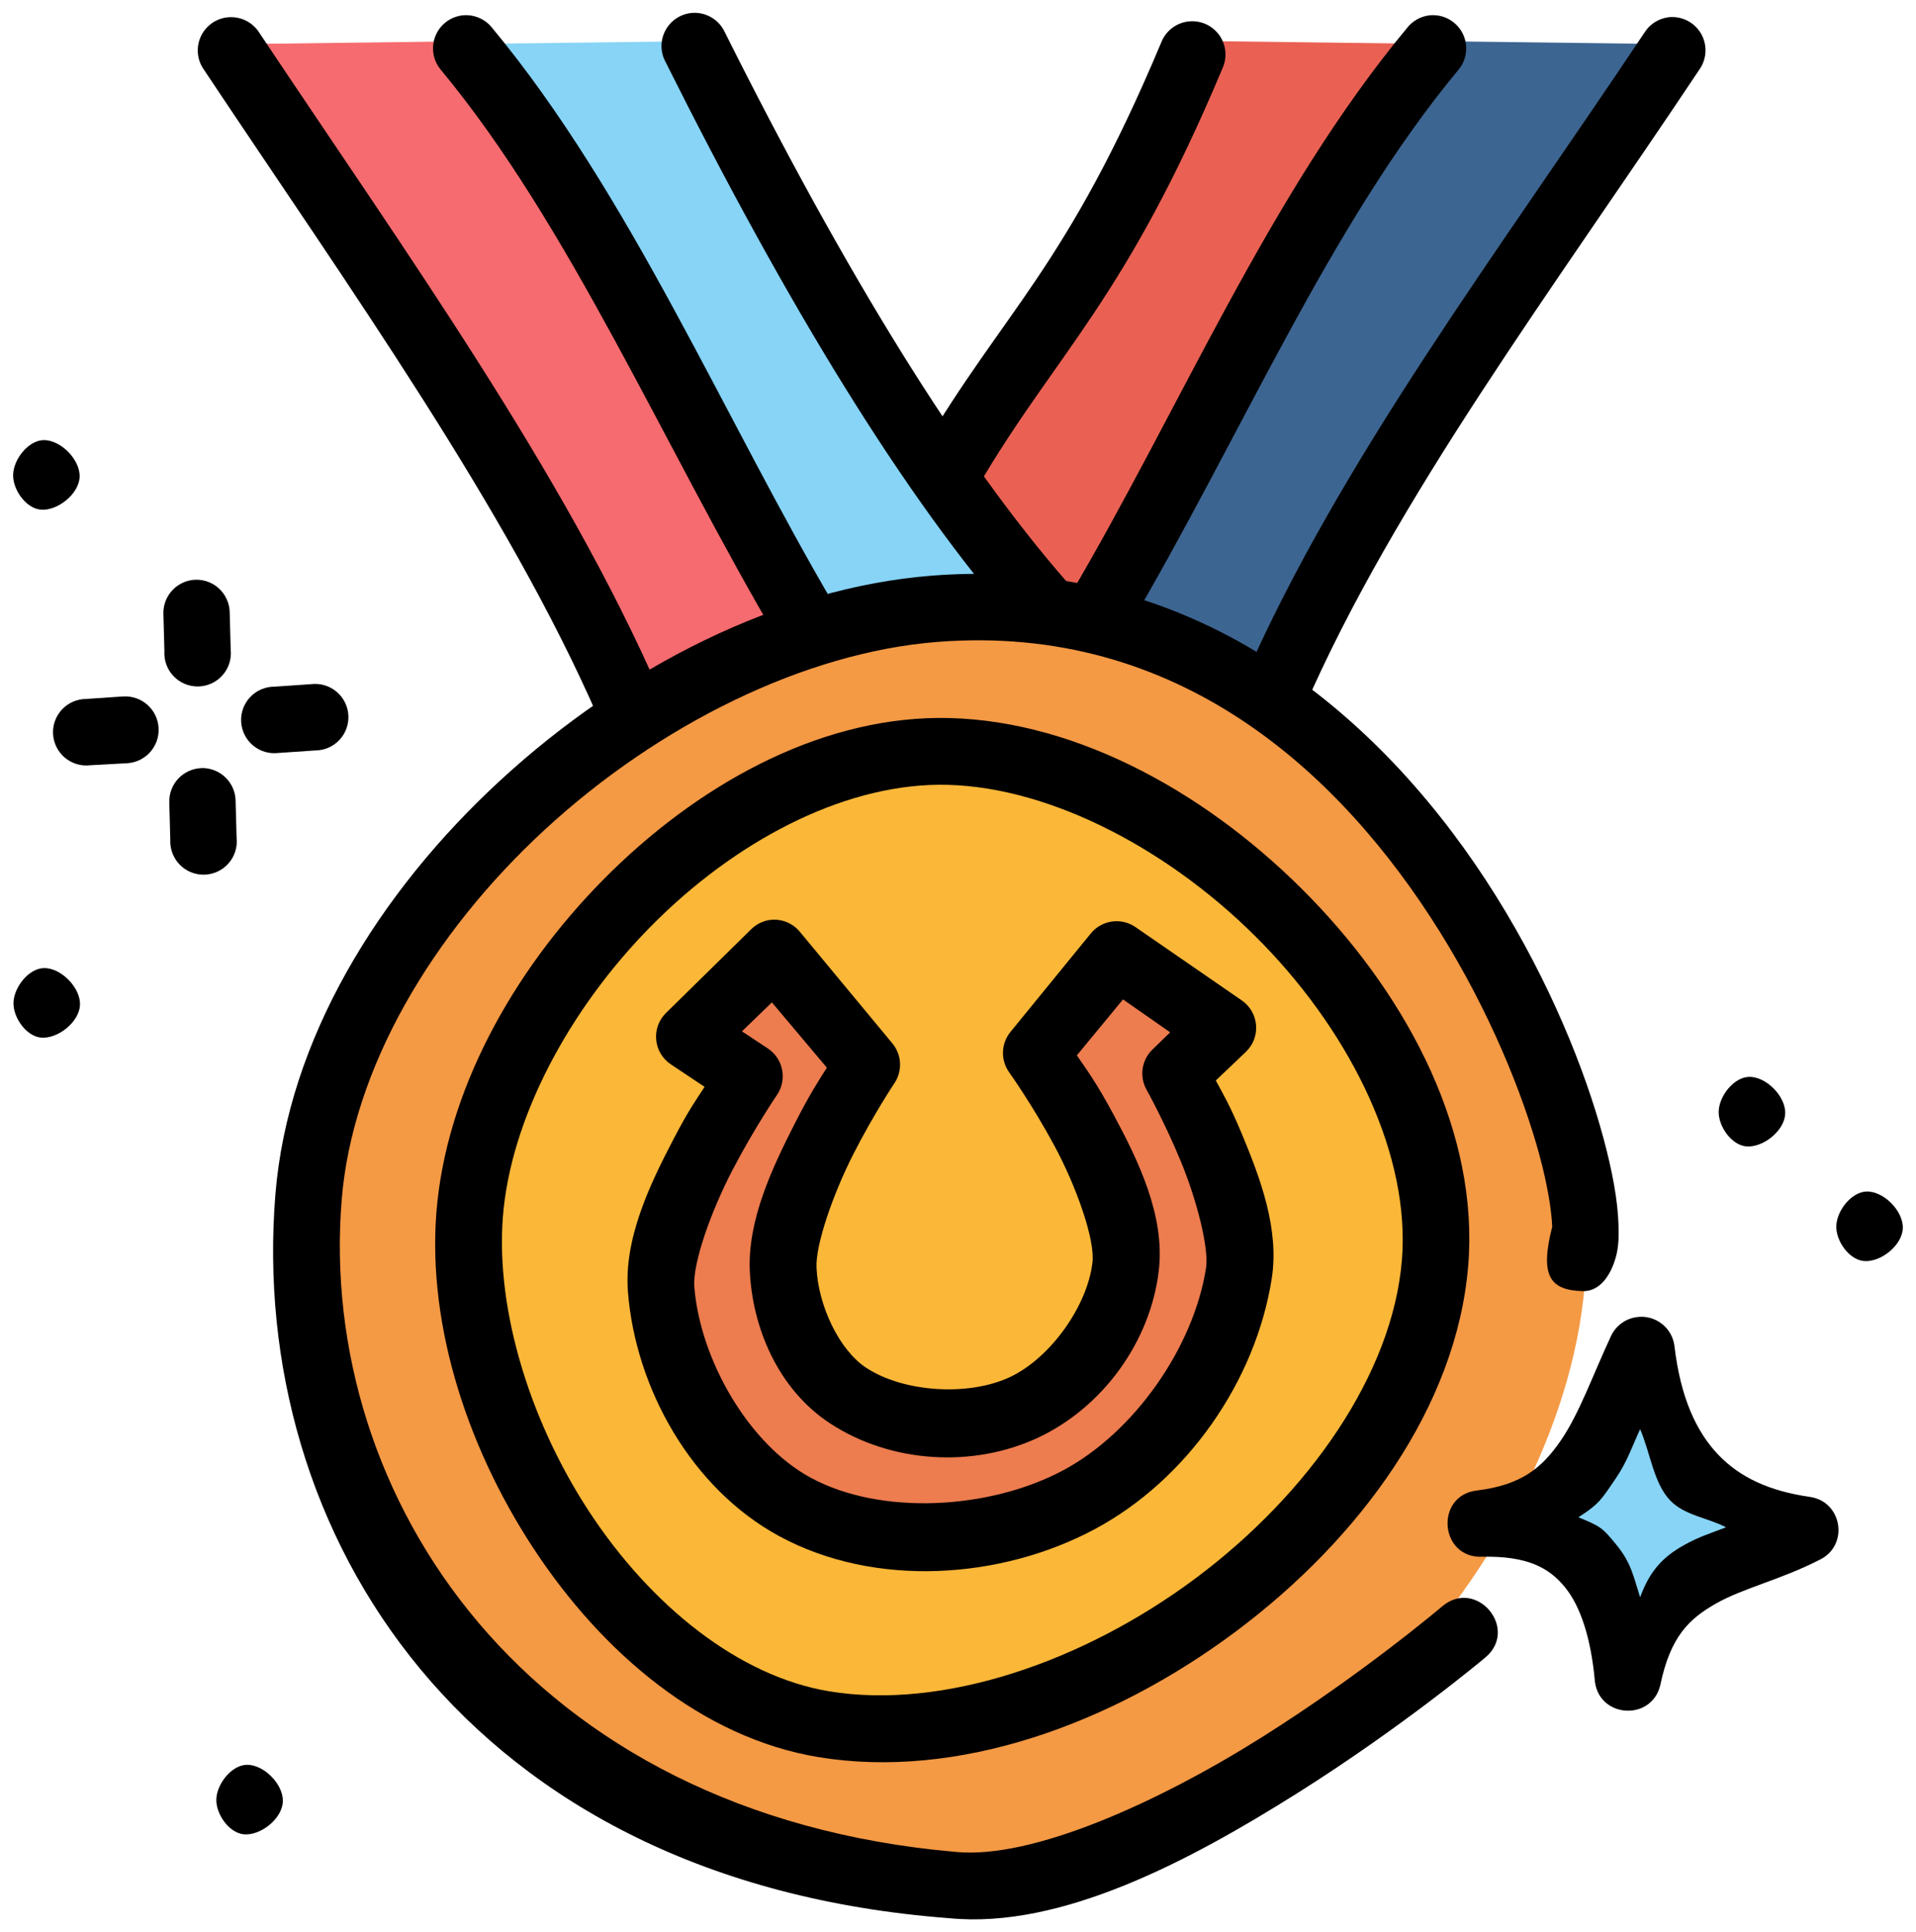 <svg width="117" height="118" viewBox="0 0 117 118" fill="none" xmlns="http://www.w3.org/2000/svg">
<path d="M89.028 2.701L74.666 2.521L62.278 21.551L53.66 38.786L64.252 43.813L79.333 17.063L89.028 2.701Z" fill="#EA6153"/>
<path d="M102.547 2.701L88.185 2.521L75.797 21.551L67.18 38.786L77.772 43.813L92.853 17.063L102.547 2.701Z" fill="#3D6591"/>
<path d="M27.506 2.701L41.868 2.521L54.256 21.551L62.873 38.786L52.28 43.813L37.2 17.063L27.506 2.701Z" fill="#87D4F6"/>
<path d="M13.984 2.701L28.348 2.521L40.734 21.551L49.352 38.786L38.76 43.813L23.68 17.063L13.984 2.701Z" fill="#F66B6F"/>
<path d="M59.542 36.843C40.685 36.235 17.816 56.315 17.903 75.182C17.995 94.817 41.992 115.638 61.604 114.682C79.044 113.831 97.072 93.403 96.865 75.944C96.652 57.927 77.551 37.424 59.542 36.843Z" fill="#F49944"/>
<path d="M2.651 26.878C3.702 26.848 4.919 28.085 4.861 29.14C4.815 30.181 3.48 31.238 2.449 31.119C1.557 31.012 0.772 29.881 0.802 28.979C0.832 28.046 1.721 26.903 2.651 26.878ZM2.673 59.12C3.725 59.089 4.94 60.327 4.883 61.382C4.837 62.423 3.503 63.479 2.472 63.361C1.579 63.253 0.794 62.122 0.824 61.22C0.855 60.286 1.744 59.144 2.673 59.12ZM15.061 107.773C16.113 107.742 17.328 108.98 17.27 110.035C17.224 111.076 15.891 112.132 14.859 112.014C13.967 111.906 13.181 110.775 13.211 109.873C13.242 108.94 14.131 107.797 15.061 107.773ZM113.982 72.764C115.034 72.734 116.25 73.971 116.193 75.026C116.146 76.067 114.813 77.124 113.781 77.005C112.889 76.898 112.103 75.766 112.133 74.864C112.164 73.931 113.053 72.789 113.982 72.764ZM106.801 65.763C107.853 65.732 109.069 66.969 109.011 68.024C108.965 69.065 107.632 70.122 106.6 70.004C105.708 69.896 104.922 68.764 104.952 67.863C104.983 66.929 105.871 65.787 106.801 65.763Z" fill="black"/>
<path d="M99.942 80.434C99.264 80.526 98.677 80.955 98.383 81.574C97.262 83.971 96.44 86.334 95.294 87.991C94.149 89.648 92.903 90.684 90.196 91.02C87.61 91.315 87.894 95.157 90.495 95.068C93.257 95.007 94.589 95.733 95.563 96.927C96.538 98.122 97.162 100.106 97.392 102.685C97.667 104.924 100.84 105.114 101.381 102.925C102.003 99.928 103.148 98.853 104.8 97.917C106.451 96.98 108.766 96.461 111.127 95.248C112.934 94.363 112.492 91.671 110.497 91.409C108.052 91.053 106.256 90.233 104.919 88.83C103.584 87.429 102.617 85.34 102.251 82.203C102.112 81.068 101.071 80.27 99.942 80.434L99.942 80.434Z" fill="black"/>
<path d="M100.153 87.272C100.773 88.715 100.981 90.569 101.982 91.621C102.873 92.554 104.274 92.677 105.401 93.27C104.49 93.623 103.741 93.841 102.792 94.38C101.591 95.062 100.753 95.884 100.153 97.545C99.731 96.209 99.597 95.432 98.715 94.35C97.839 93.278 97.757 93.226 96.387 92.656C97.721 91.806 97.847 91.47 98.654 90.302C99.35 89.296 99.673 88.314 100.155 87.273L100.153 87.272Z" fill="#87D4F6"/>
<path d="M11.718 35.422C11.219 35.495 10.765 35.749 10.444 36.137C10.122 36.525 9.957 37.018 9.979 37.522L10.04 39.771C10.023 40.051 10.065 40.332 10.162 40.595C10.26 40.858 10.411 41.098 10.606 41.3C10.8 41.502 11.036 41.661 11.295 41.768C11.555 41.875 11.834 41.927 12.114 41.92C12.395 41.914 12.671 41.85 12.925 41.731C13.179 41.613 13.407 41.443 13.592 41.232C13.778 41.022 13.917 40.775 14.003 40.507C14.088 40.24 14.117 39.958 14.088 39.679L14.027 37.43C14.027 37.14 13.964 36.853 13.843 36.59C13.723 36.326 13.548 36.091 13.329 35.9C13.11 35.71 12.853 35.569 12.575 35.486C12.297 35.404 12.005 35.381 11.718 35.421V35.422ZM12.288 46.908C11.751 46.93 11.245 47.163 10.88 47.556C10.515 47.949 10.32 48.471 10.338 49.007L10.399 51.286C10.386 51.566 10.431 51.846 10.531 52.107C10.63 52.369 10.783 52.608 10.979 52.808C11.176 53.008 11.411 53.165 11.671 53.269C11.931 53.374 12.21 53.423 12.49 53.415C12.77 53.406 13.046 53.34 13.299 53.22C13.552 53.1 13.777 52.929 13.961 52.718C14.145 52.506 14.284 52.259 14.367 51.991C14.451 51.724 14.478 51.442 14.448 51.163L14.387 48.914C14.384 48.644 14.327 48.376 14.219 48.128C14.111 47.88 13.956 47.655 13.76 47.468C13.564 47.281 13.333 47.135 13.081 47.038C12.828 46.941 12.558 46.896 12.288 46.905V46.908ZM19.005 41.78L16.756 41.934C16.479 41.933 16.204 41.99 15.95 42.099C15.695 42.209 15.466 42.369 15.276 42.571C15.086 42.772 14.939 43.011 14.844 43.271C14.749 43.531 14.71 43.808 14.726 44.085C14.742 44.361 14.815 44.632 14.94 44.879C15.065 45.127 15.238 45.346 15.45 45.524C15.663 45.701 15.91 45.834 16.176 45.913C16.441 45.991 16.72 46.015 16.995 45.982L19.244 45.828C19.521 45.828 19.796 45.772 20.05 45.662C20.304 45.553 20.533 45.392 20.723 45.191C20.913 44.989 21.06 44.751 21.155 44.49C21.249 44.23 21.289 43.954 21.273 43.677C21.256 43.401 21.184 43.13 21.059 42.883C20.934 42.636 20.761 42.416 20.548 42.239C20.336 42.061 20.09 41.929 19.824 41.85C19.559 41.771 19.28 41.747 19.005 41.78ZM7.52 42.53L5.271 42.683C4.994 42.683 4.719 42.74 4.465 42.849C4.21 42.959 3.981 43.119 3.791 43.321C3.601 43.522 3.454 43.76 3.359 44.021C3.264 44.281 3.223 44.558 3.24 44.835C3.256 45.111 3.33 45.382 3.454 45.629C3.579 45.877 3.753 46.096 3.965 46.273C4.178 46.451 4.425 46.584 4.691 46.662C4.956 46.741 5.234 46.765 5.51 46.732L7.759 46.609C8.027 46.594 8.29 46.526 8.532 46.409C8.774 46.293 8.991 46.13 9.17 45.929C9.349 45.728 9.486 45.494 9.575 45.24C9.663 44.986 9.7 44.718 9.684 44.449C9.669 44.181 9.6 43.919 9.483 43.677C9.366 43.435 9.201 43.219 9 43.041C8.799 42.862 8.565 42.725 8.311 42.638C8.056 42.55 7.788 42.514 7.52 42.531V42.53ZM57.989 43.849C50.526 43.656 43.151 47.568 37.417 53.146C31.683 58.723 27.5 66.054 26.712 73.357C25.956 80.353 28.347 88.103 32.559 94.528C36.772 100.954 42.886 106.133 49.982 107.303C58.459 108.7 67.88 105.303 75.472 99.626C83.064 93.949 88.95 85.892 89.656 77.285C90.312 69.289 86.133 61.132 80.06 54.855C73.986 48.579 65.929 44.055 57.989 43.849Z" fill="black"/>
<path d="M57.867 47.928C64.29 48.094 71.667 52.009 77.149 57.674C82.632 63.34 86.124 70.634 85.606 76.957C85.038 83.887 79.947 91.195 73.041 96.358C66.136 101.522 57.545 104.424 50.64 103.285C45.114 102.375 39.742 98.053 35.976 92.31C32.211 86.567 30.141 79.501 30.758 73.778C31.409 67.749 35.11 61.068 40.264 56.055C45.419 51.041 51.925 47.774 57.867 47.928Z" fill="#FBB738"/>
<path d="M56.91 35.153C47.594 35.884 38.073 40.736 30.581 47.628C23.088 54.52 17.58 63.531 16.817 72.938C15.14 93.576 28.41 114.904 57.96 117.14C64.809 117.82 72.691 113.611 79.191 109.523C85.692 105.434 90.706 101.216 90.706 101.216C92.786 99.457 90.146 96.338 88.067 98.097C88.067 98.097 83.261 102.187 77.032 106.104C70.803 110.022 63.059 113.559 58.35 113.091C32.131 110.806 19.396 91.349 20.865 73.267C21.516 65.246 26.394 56.989 33.31 50.627C40.226 44.265 49.124 39.838 57.24 39.201C71.928 38.048 81.831 47.14 87.918 56.895C90.961 61.772 92.993 66.8 94.005 70.539C94.512 72.408 94.752 73.972 94.785 74.917C94.017 77.92 94.646 78.791 96.643 78.846C97.882 78.876 98.452 77.527 98.652 76.836C98.852 76.145 98.857 75.494 98.832 74.767C98.786 73.311 98.465 71.538 97.902 69.46C96.776 65.303 94.641 59.986 91.364 54.735C84.81 44.232 73.414 33.857 56.908 35.153H56.91Z" fill="black"/>
<path d="M47.044 56.175C46.602 56.231 46.19 56.431 45.873 56.745L40.656 61.872C40.444 62.084 40.282 62.34 40.18 62.622C40.079 62.904 40.042 63.205 40.071 63.502C40.099 63.8 40.193 64.089 40.346 64.346C40.499 64.603 40.707 64.823 40.955 64.991L43.025 66.371C42.459 67.245 42.065 67.769 41.135 69.55C39.677 72.344 38.087 75.646 38.346 78.906C38.816 84.797 42.228 90.907 47.583 93.81C53.451 96.992 61.13 96.436 66.835 93.391C72.466 90.385 76.678 84.362 77.66 78.067C78.129 75.066 76.962 71.963 75.861 69.311C75.092 67.458 74.66 66.766 74.242 65.983L76.071 64.243C76.291 64.035 76.462 63.781 76.572 63.499C76.681 63.217 76.725 62.913 76.702 62.611C76.679 62.309 76.589 62.017 76.438 61.754C76.288 61.492 76.08 61.267 75.831 61.095L69.354 56.626C68.937 56.332 68.425 56.207 67.919 56.273C67.413 56.34 66.952 56.594 66.625 56.985L61.707 63.013C61.425 63.356 61.263 63.783 61.247 64.227C61.23 64.671 61.359 65.108 61.615 65.472C61.615 65.472 63.04 67.463 64.404 70C65.767 72.537 66.866 75.725 66.713 77.077C66.409 79.765 64.133 82.936 61.675 84.094C59.159 85.28 55.187 85.037 52.889 83.525C51.23 82.433 49.956 79.698 49.86 77.407C49.798 76.009 50.866 72.922 52.109 70.48C53.353 68.038 54.628 66.132 54.628 66.132C54.865 65.771 54.981 65.344 54.959 64.912C54.937 64.481 54.778 64.067 54.505 63.733L48.837 56.895C48.621 56.635 48.343 56.433 48.029 56.307C47.715 56.182 47.374 56.136 47.038 56.176L47.044 56.175Z" fill="black"/>
<path d="M68.576 61.032L71.455 63.042L70.375 64.092C70.052 64.404 69.841 64.815 69.776 65.26C69.711 65.705 69.796 66.159 70.016 66.551C70.016 66.551 71.09 68.472 72.085 70.869C73.08 73.267 73.835 76.221 73.645 77.436C72.886 82.297 69.248 87.48 64.919 89.791C60.431 92.187 53.794 92.567 49.505 90.241C45.72 88.189 42.754 83.05 42.398 78.576C42.29 77.156 43.407 73.984 44.736 71.439C46.064 68.894 47.436 66.881 47.436 66.881C47.59 66.659 47.698 66.409 47.754 66.145C47.811 65.881 47.813 65.608 47.763 65.343C47.712 65.078 47.61 64.825 47.461 64.6C47.312 64.375 47.12 64.182 46.895 64.032L45.306 62.982L47.135 61.213L50.493 65.201C50.018 65.952 49.5 66.715 48.514 68.65C47.153 71.323 45.657 74.493 45.785 77.586C45.939 81.072 47.504 84.825 50.673 86.912C54.387 89.357 59.424 89.664 63.418 87.781C67.361 85.923 70.274 81.898 70.765 77.555C71.141 74.23 69.512 70.88 68.006 68.079C66.909 66.038 66.29 65.228 65.757 64.451L68.576 61.032Z" fill="#ED7C4F"/>
<path d="M13.907 1.057C13.555 1.092 13.218 1.218 12.93 1.423C12.642 1.629 12.412 1.905 12.264 2.227C12.115 2.548 12.053 2.902 12.084 3.255C12.114 3.607 12.236 3.945 12.438 4.236C21.372 17.646 30.96 31.044 36.518 43.79C36.614 44.049 36.761 44.287 36.952 44.488C37.143 44.688 37.371 44.848 37.626 44.957C37.88 45.066 38.155 45.121 38.432 45.12C38.709 45.119 38.982 45.062 39.236 44.951C39.489 44.841 39.718 44.679 39.907 44.477C40.096 44.276 40.242 44.037 40.336 43.777C40.43 43.517 40.469 43.24 40.452 42.964C40.435 42.687 40.362 42.417 40.237 42.17C34.414 28.82 24.706 15.316 15.827 1.987C15.624 1.67 15.337 1.415 14.998 1.251C14.659 1.087 14.282 1.02 13.907 1.058V1.057ZM28.241 0.938C27.877 0.98 27.529 1.12 27.238 1.343C26.946 1.567 26.721 1.865 26.586 2.207C26.45 2.548 26.41 2.921 26.47 3.283C26.529 3.646 26.685 3.985 26.922 4.266C34.816 13.778 40.527 27.262 47.554 39.172C47.676 39.425 47.85 39.651 48.064 39.834C48.279 40.017 48.529 40.153 48.798 40.234C49.068 40.315 49.352 40.339 49.631 40.305C49.911 40.271 50.18 40.179 50.422 40.035C50.664 39.891 50.873 39.698 51.037 39.469C51.2 39.239 51.315 38.979 51.372 38.703C51.43 38.427 51.429 38.142 51.37 37.867C51.312 37.592 51.197 37.331 51.032 37.103C44.205 25.53 38.51 11.893 30.041 1.687C29.828 1.422 29.552 1.214 29.238 1.083C28.923 0.952 28.58 0.902 28.241 0.938V0.938ZM42.276 0.787C41.94 0.812 41.615 0.92 41.331 1.102C41.047 1.283 40.813 1.532 40.65 1.827C40.486 2.121 40.398 2.452 40.394 2.788C40.39 3.125 40.47 3.458 40.627 3.756C48.065 18.633 55.181 30.302 62.098 38.212C62.269 38.425 62.481 38.602 62.723 38.731C62.964 38.859 63.229 38.938 63.502 38.962C63.774 38.987 64.049 38.955 64.309 38.871C64.57 38.786 64.81 38.65 65.016 38.47C65.222 38.29 65.39 38.07 65.509 37.824C65.628 37.578 65.696 37.31 65.709 37.036C65.722 36.763 65.681 36.49 65.586 36.233C65.491 35.977 65.344 35.742 65.156 35.543C58.636 28.086 51.607 16.662 44.255 1.957C44.082 1.585 43.8 1.274 43.446 1.065C43.093 0.856 42.685 0.759 42.276 0.787V0.787Z" fill="black"/>
<path d="M87.287 0.937C86.756 1 86.271 1.269 85.937 1.687C77.478 11.88 72.134 24.837 65.306 36.412C65.17 36.642 65.081 36.897 65.043 37.162C65.006 37.427 65.02 37.696 65.087 37.955C65.154 38.214 65.271 38.458 65.432 38.671C65.593 38.885 65.795 39.065 66.025 39.201C66.256 39.337 66.51 39.426 66.775 39.463C67.04 39.501 67.31 39.486 67.569 39.419C67.828 39.352 68.071 39.235 68.285 39.074C68.498 38.913 68.677 38.712 68.813 38.481C75.838 26.574 81.152 13.79 89.056 4.265C89.317 3.955 89.479 3.574 89.522 3.171C89.564 2.768 89.486 2.361 89.296 2.003C89.106 1.645 88.812 1.352 88.454 1.162C88.096 0.972 87.69 0.894 87.287 0.937V0.937ZM101.861 1.057C101.568 1.098 101.287 1.202 101.039 1.362C100.79 1.523 100.58 1.736 100.422 1.986C91.561 15.288 81.786 28.164 75.952 41.54C75.827 41.787 75.753 42.056 75.736 42.333C75.719 42.609 75.758 42.886 75.852 43.147C75.946 43.407 76.091 43.646 76.28 43.848C76.469 44.05 76.698 44.211 76.952 44.322C77.206 44.432 77.479 44.49 77.756 44.491C78.033 44.492 78.308 44.436 78.562 44.327C78.817 44.218 79.046 44.058 79.237 43.857C79.427 43.657 79.574 43.419 79.67 43.159C85.217 30.439 94.829 17.672 103.781 4.235C104.006 3.913 104.132 3.532 104.145 3.139C104.158 2.746 104.057 2.358 103.854 2.022C103.651 1.685 103.355 1.415 103.001 1.244C102.647 1.072 102.252 1.007 101.862 1.056L101.861 1.057ZM72.743 1.297C72.345 1.309 71.959 1.438 71.634 1.667C71.309 1.896 71.058 2.216 70.913 2.587C65.106 16.429 61.315 18.936 56.249 27.567C56.113 27.797 56.024 28.052 55.987 28.317C55.95 28.581 55.964 28.851 56.031 29.11C56.098 29.369 56.215 29.612 56.376 29.826C56.537 30.04 56.738 30.219 56.968 30.355C57.199 30.491 57.454 30.58 57.719 30.618C57.984 30.655 58.254 30.64 58.513 30.573C58.772 30.506 59.015 30.389 59.228 30.228C59.442 30.067 59.622 29.866 59.758 29.636C64.541 21.486 68.678 18.41 74.662 4.146C74.8 3.832 74.856 3.488 74.826 3.147C74.795 2.805 74.678 2.477 74.487 2.193C74.295 1.908 74.035 1.677 73.73 1.52C73.425 1.364 73.085 1.287 72.743 1.297V1.297Z" fill="black"/>
</svg>
